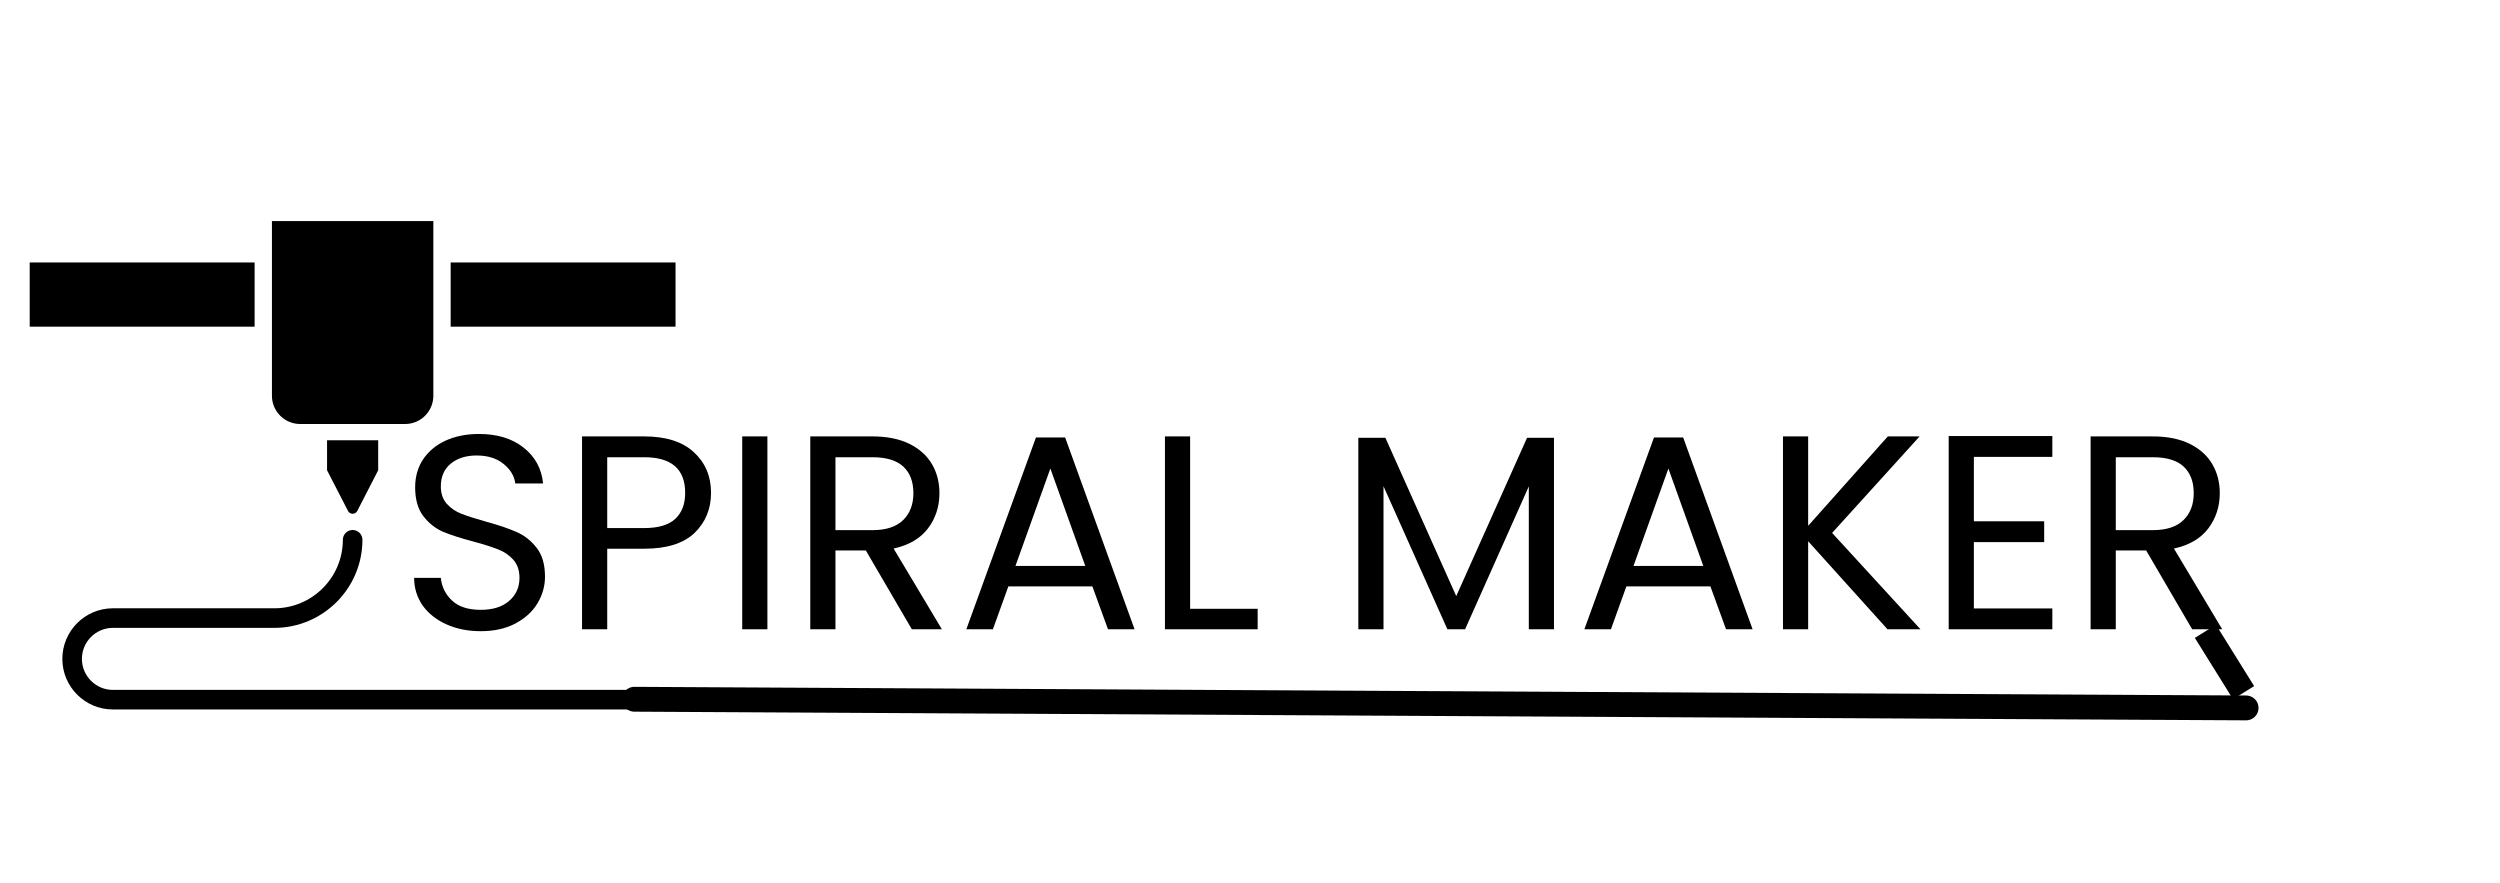 <svg xmlns="http://www.w3.org/2000/svg" xmlns:xlink="http://www.w3.org/1999/xlink" width="300" zoomAndPan="magnify" viewBox="0 0 224.88 79.5" height="106" preserveAspectRatio="xMidYMid meet" version="1.0"><defs><g/><clipPath id="9219473f9f"><path d="M 2.609 23 L 60.746 23 L 60.746 30 L 2.609 30 Z M 2.609 23 " clip-rule="nonzero"/></clipPath><clipPath id="9392fdbf15"><path d="M 24 19.898 L 39 19.898 L 39 39 L 24 39 Z M 24 19.898 " clip-rule="nonzero"/></clipPath><clipPath id="c5d9fe92c3"><path d="M 5.441 47.355 L 57.914 47.355 L 57.914 63.852 L 5.441 63.852 Z M 5.441 47.355 " clip-rule="nonzero"/></clipPath></defs><g clip-path="url(#9219473f9f)"><path fill="#000000" d="M 2.613 23.621 L 2.613 29.398 L 22.855 29.398 L 22.855 23.621 Z M 60.738 29.398 L 40.5 29.398 L 40.5 23.621 L 60.738 23.621 L 60.738 29.398 " fill-opacity="1" fill-rule="nonzero"/></g><g clip-path="url(#9392fdbf15)"><path fill="#000000" d="M 38.941 22.836 L 38.941 35.617 C 38.941 37.02 37.805 38.16 36.402 38.16 L 26.953 38.16 C 25.551 38.16 24.414 37.02 24.414 35.617 L 24.414 19.898 L 38.941 19.898 L 38.941 22.836 " fill-opacity="1" fill-rule="nonzero"/></g><path fill="#000000" d="M 29.375 39.621 L 33.977 39.621 L 33.977 42.324 L 32.094 45.984 C 31.918 46.324 31.434 46.324 31.262 45.988 L 29.375 42.324 L 29.375 39.621 " fill-opacity="1" fill-rule="nonzero"/><g clip-path="url(#c5d9fe92c3)"><path fill="#000000" d="M 56.777 63.852 L 10.102 63.852 C 7.59 63.852 5.551 61.809 5.551 59.301 C 5.551 56.789 7.59 54.746 10.102 54.746 L 24.633 54.746 C 28.031 54.746 30.797 51.98 30.797 48.578 C 30.797 48.094 31.191 47.699 31.676 47.699 C 32.164 47.699 32.559 48.094 32.559 48.578 C 32.559 52.953 29 56.508 24.633 56.508 L 10.102 56.508 C 8.562 56.508 7.312 57.762 7.312 59.301 C 7.312 60.836 8.562 62.09 10.102 62.09 L 56.777 62.09 C 57.262 62.09 57.656 62.484 57.656 62.969 C 57.656 63.457 57.262 63.852 56.777 63.852 " fill-opacity="1" fill-rule="nonzero"/></g><path stroke-linecap="round" transform="matrix(0.745, 0.004, -0.004, 0.745, 55.922, 61.808)" fill="none" stroke-linejoin="miter" d="M 1.501 1.502 L 196.204 1.503 " stroke="#000000" stroke-width="3" stroke-opacity="1" stroke-miterlimit="4"/><g fill="#000000" fill-opacity="1"><g transform="translate(35.787, 56.635)"><g><path d="M 7.422 0.172 C 6.273 0.172 5.25 -0.031 4.344 -0.438 C 3.438 -0.844 2.723 -1.406 2.203 -2.125 C 1.691 -2.852 1.43 -3.688 1.422 -4.625 L 3.828 -4.625 C 3.91 -3.812 4.25 -3.129 4.844 -2.578 C 5.438 -2.023 6.297 -1.75 7.422 -1.75 C 8.504 -1.75 9.352 -2.016 9.969 -2.547 C 10.594 -3.086 10.906 -3.781 10.906 -4.625 C 10.906 -5.289 10.723 -5.832 10.359 -6.25 C 9.992 -6.664 9.535 -6.977 8.984 -7.188 C 8.441 -7.406 7.707 -7.641 6.781 -7.891 C 5.633 -8.191 4.711 -8.488 4.016 -8.781 C 3.328 -9.082 2.738 -9.551 2.25 -10.188 C 1.758 -10.832 1.516 -11.695 1.516 -12.781 C 1.516 -13.727 1.754 -14.566 2.234 -15.297 C 2.723 -16.023 3.398 -16.586 4.266 -16.984 C 5.141 -17.379 6.141 -17.578 7.266 -17.578 C 8.898 -17.578 10.234 -17.172 11.266 -16.359 C 12.305 -15.547 12.895 -14.469 13.031 -13.125 L 10.531 -13.125 C 10.445 -13.789 10.098 -14.375 9.484 -14.875 C 8.867 -15.383 8.055 -15.641 7.047 -15.641 C 6.098 -15.641 5.32 -15.395 4.719 -14.906 C 4.125 -14.414 3.828 -13.734 3.828 -12.859 C 3.828 -12.223 4.004 -11.703 4.359 -11.297 C 4.723 -10.898 5.164 -10.598 5.688 -10.391 C 6.207 -10.191 6.941 -9.957 7.891 -9.688 C 9.035 -9.375 9.957 -9.062 10.656 -8.75 C 11.352 -8.445 11.953 -7.973 12.453 -7.328 C 12.953 -6.691 13.203 -5.828 13.203 -4.734 C 13.203 -3.891 12.977 -3.094 12.531 -2.344 C 12.082 -1.594 11.414 -0.984 10.531 -0.516 C 9.656 -0.055 8.617 0.172 7.422 0.172 Z M 7.422 0.172 "/></g></g></g><g fill="#000000" fill-opacity="1"><g transform="translate(50.402, 56.635)"><g><path d="M 13.531 -12.281 C 13.531 -10.832 13.035 -9.629 12.047 -8.672 C 11.055 -7.723 9.547 -7.25 7.516 -7.25 L 4.188 -7.25 L 4.188 0 L 1.922 0 L 1.922 -17.359 L 7.516 -17.359 C 9.473 -17.359 10.961 -16.883 11.984 -15.938 C 13.016 -14.988 13.531 -13.77 13.531 -12.281 Z M 7.516 -9.109 C 8.785 -9.109 9.719 -9.383 10.312 -9.938 C 10.906 -10.488 11.203 -11.27 11.203 -12.281 C 11.203 -14.414 9.973 -15.484 7.516 -15.484 L 4.188 -15.484 L 4.188 -9.109 Z M 7.516 -9.109 "/></g></g></g><g fill="#000000" fill-opacity="1"><g transform="translate(64.818, 56.635)"><g><path d="M 4.188 -17.359 L 4.188 0 L 1.922 0 L 1.922 -17.359 Z M 4.188 -17.359 "/></g></g></g><g fill="#000000" fill-opacity="1"><g transform="translate(70.943, 56.635)"><g><path d="M 11.062 0 L 6.922 -7.094 L 4.188 -7.094 L 4.188 0 L 1.922 0 L 1.922 -17.359 L 7.516 -17.359 C 8.828 -17.359 9.938 -17.133 10.844 -16.688 C 11.75 -16.238 12.426 -15.629 12.875 -14.859 C 13.32 -14.098 13.547 -13.227 13.547 -12.25 C 13.547 -11.051 13.203 -9.992 12.516 -9.078 C 11.828 -8.172 10.797 -7.566 9.422 -7.266 L 13.766 0 Z M 4.188 -8.922 L 7.516 -8.922 C 8.742 -8.922 9.664 -9.223 10.281 -9.828 C 10.895 -10.43 11.203 -11.238 11.203 -12.25 C 11.203 -13.281 10.898 -14.078 10.297 -14.641 C 9.691 -15.203 8.766 -15.484 7.516 -15.484 L 4.188 -15.484 Z M 4.188 -8.922 "/></g></g></g><g fill="#000000" fill-opacity="1"><g transform="translate(86.082, 56.635)"><g><path d="M 12.172 -3.859 L 4.609 -3.859 L 3.219 0 L 0.828 0 L 7.094 -17.266 L 9.719 -17.266 L 15.969 0 L 13.578 0 Z M 11.531 -5.703 L 8.391 -14.469 L 5.25 -5.703 Z M 11.531 -5.703 "/></g></g></g><g fill="#000000" fill-opacity="1"><g transform="translate(102.863, 56.635)"><g><path d="M 4.188 -1.844 L 10.266 -1.844 L 10.266 0 L 1.922 0 L 1.922 -17.359 L 4.188 -17.359 Z M 4.188 -1.844 "/></g></g></g><g fill="#000000" fill-opacity="1"><g transform="translate(113.619, 56.635)"><g/></g></g><g fill="#000000" fill-opacity="1"><g transform="translate(120.267, 56.635)"><g><path d="M 19.531 -17.234 L 19.531 0 L 17.266 0 L 17.266 -12.859 L 11.531 0 L 9.938 0 L 4.188 -12.875 L 4.188 0 L 1.922 0 L 1.922 -17.234 L 4.359 -17.234 L 10.734 -2.984 L 17.109 -17.234 Z M 19.531 -17.234 "/></g></g></g><g fill="#000000" fill-opacity="1"><g transform="translate(141.705, 56.635)"><g><path d="M 12.172 -3.859 L 4.609 -3.859 L 3.219 0 L 0.828 0 L 7.094 -17.266 L 9.719 -17.266 L 15.969 0 L 13.578 0 Z M 11.531 -5.703 L 8.391 -14.469 L 5.25 -5.703 Z M 11.531 -5.703 "/></g></g></g><g fill="#000000" fill-opacity="1"><g transform="translate(158.486, 56.635)"><g><path d="M 11.328 0 L 4.188 -7.922 L 4.188 0 L 1.922 0 L 1.922 -17.359 L 4.188 -17.359 L 4.188 -9.312 L 11.359 -17.359 L 14.219 -17.359 L 6.344 -8.672 L 14.297 0 Z M 11.328 0 "/></g></g></g><g fill="#000000" fill-opacity="1"><g transform="translate(173.4, 56.635)"><g><path d="M 4.188 -15.516 L 4.188 -9.719 L 10.516 -9.719 L 10.516 -7.844 L 4.188 -7.844 L 4.188 -1.875 L 11.25 -1.875 L 11.25 0 L 1.922 0 L 1.922 -17.391 L 11.25 -17.391 L 11.25 -15.516 Z M 4.188 -15.516 "/></g></g></g><g fill="#000000" fill-opacity="1"><g transform="translate(186.173, 56.635)"><g><path d="M 11.062 0 L 6.922 -7.094 L 4.188 -7.094 L 4.188 0 L 1.922 0 L 1.922 -17.359 L 7.516 -17.359 C 8.828 -17.359 9.938 -17.133 10.844 -16.688 C 11.75 -16.238 12.426 -15.629 12.875 -14.859 C 13.32 -14.098 13.547 -13.227 13.547 -12.25 C 13.547 -11.051 13.203 -9.992 12.516 -9.078 C 11.828 -8.172 10.797 -7.566 9.422 -7.266 L 13.766 0 Z M 4.188 -8.922 L 7.516 -8.922 C 8.742 -8.922 9.664 -9.223 10.281 -9.828 C 10.895 -10.43 11.203 -11.238 11.203 -12.25 C 11.203 -13.281 10.898 -14.078 10.297 -14.641 C 9.691 -15.203 8.766 -15.484 7.516 -15.484 L 4.188 -15.484 Z M 4.188 -8.922 "/></g></g></g><path stroke-linecap="butt" transform="matrix(0.394, 0.633, -0.633, 0.394, 199.376, 56.228)" fill="none" stroke-linejoin="miter" d="M 0 1.501 L 8.72 1.5 " stroke="#000000" stroke-width="3" stroke-opacity="1" stroke-miterlimit="4"/></svg>